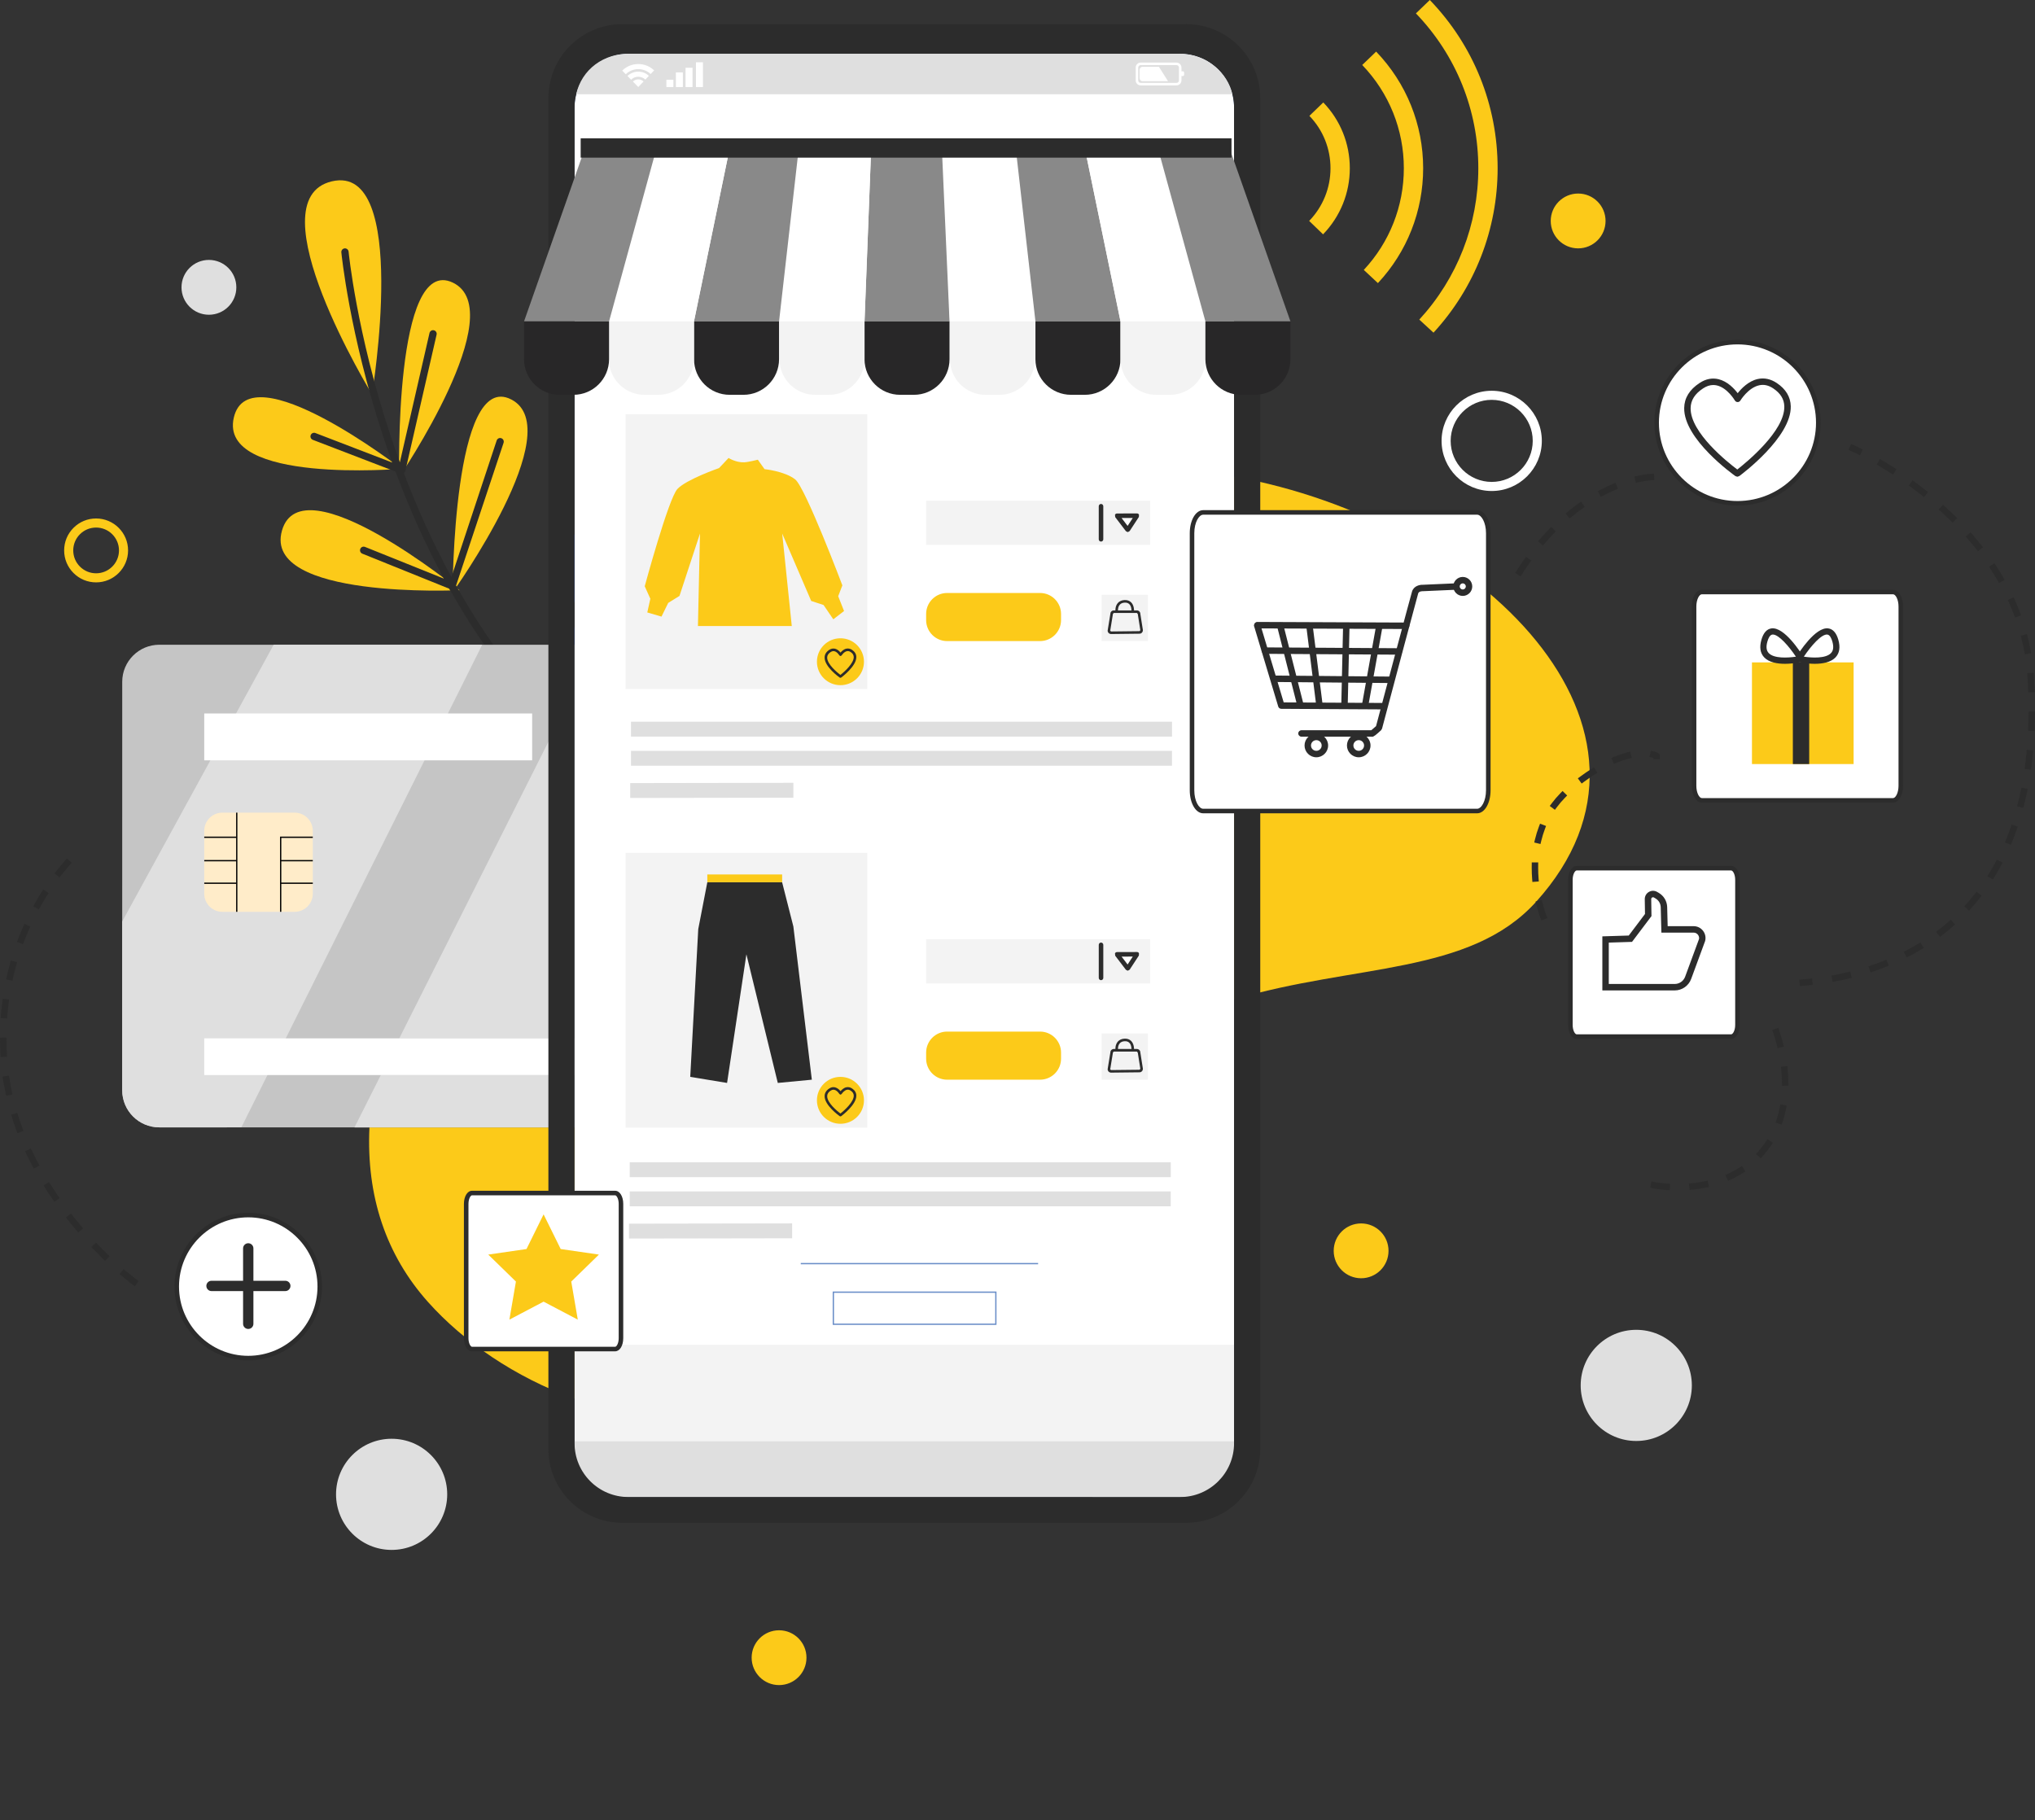 <svg width="341" height="305" viewBox="0 0 341 305" fill="none" xmlns="http://www.w3.org/2000/svg">
<rect x="0" y="0" width="341" height="305" fill="#333333" stroke="none"/>
<path d="M96.275 234.389C86.313 230.796 77.69 224.864 71.73 218.196C64.696 210.325 61.365 200.459 61.907 188.928H96.275V234.389ZM206.789 167.495V79.87C248.149 87.289 283.615 122.14 257.378 151.143C246.267 163.427 226.831 161.498 206.789 167.495Z" fill="#FCCA19"/>
<path d="M62.338 66.086C62.338 66.086 68.725 27.278 55.592 30.393C42.459 33.509 62.338 66.086 62.338 66.086Z" fill="#FCCA19"/>
<path d="M75.84 99.274C75.84 99.274 95.442 71.957 85.664 66.937C75.887 61.917 75.84 99.274 75.84 99.274Z" fill="#FCCA19"/>
<path d="M91.406 120.158C91.406 120.158 111.008 92.84 101.231 87.82C91.454 82.801 91.406 120.158 91.406 120.158Z" fill="#2356F1"/>
<path d="M76.997 98.905C76.997 98.905 50.552 77.346 47.251 88.91C43.951 100.477 76.997 98.905 76.997 98.905Z" fill="#FCCA19"/>
<path d="M91.726 119.086C91.726 119.086 60.147 106.168 60.358 118.194C60.572 130.22 91.726 119.086 91.726 119.086Z" fill="#2356F1"/>
<path d="M67.257 78.555C67.257 78.555 41.735 58.821 39.177 69.991C36.619 81.16 67.257 78.555 67.257 78.555Z" fill="#FCCA19"/>
<path d="M66.893 79.944C66.893 79.944 85.793 52.133 75.89 47.366C65.988 42.598 66.893 79.944 66.893 79.944Z" fill="#FCCA19"/>
<path d="M52.064 72.917C52.184 72.603 52.537 72.445 52.851 72.565L65.721 77.51C65.185 76.029 64.665 74.531 64.165 73.014C58.551 55.963 57.211 42.42 57.199 42.288C57.167 41.952 57.412 41.655 57.749 41.623C58.084 41.591 58.381 41.836 58.414 42.171C58.426 42.305 59.755 55.734 65.332 72.661C65.841 74.207 66.398 75.816 67.004 77.471L71.972 55.804C72.048 55.476 72.375 55.27 72.703 55.346C73.031 55.421 73.235 55.747 73.159 56.075L67.924 78.917C67.89 79.066 67.8 79.193 67.677 79.278C69.76 84.756 72.378 90.701 75.645 96.701L83.226 73.817C83.332 73.499 83.678 73.324 83.998 73.432C84.317 73.537 84.49 73.882 84.385 74.201L76.424 98.122L76.815 98.801C80.635 105.509 85.278 112.221 90.898 118.355L91.082 118.351L97.338 97.132C97.432 96.808 97.772 96.624 98.094 96.718C98.417 96.814 98.601 97.153 98.505 97.476L92.237 118.742L92.277 118.937C92.281 119.176 92.147 119.383 91.951 119.488C93.958 121.606 96.086 123.65 98.34 125.593C98.595 125.814 98.624 126.199 98.405 126.455L98.088 126.648C97.904 126.694 97.7 126.653 97.545 126.517C95.061 124.377 92.668 122.064 90.366 119.585L74.983 119.901C74.647 119.908 74.368 119.64 74.362 119.304C74.354 118.967 74.622 118.689 74.959 118.681L89.275 118.389C84.55 113.127 80.231 107.153 76.372 100.53C76.111 100.086 75.854 99.635 75.6 99.181C75.557 99.177 75.379 98.889 75.256 98.645L60.71 92.781C60.398 92.656 60.247 92.3 60.372 91.988C60.498 91.675 60.852 91.523 61.165 91.65L74.37 96.957C71.358 91.379 68.651 85.379 66.279 79.031L52.414 73.704C52.1 73.584 51.944 73.231 52.064 72.917Z" fill="#2C2C2C"/>
<path d="M141.994 188.921L26.699 188.92C23.264 188.92 20.477 186.14 20.477 182.705L20.48 114.261C20.48 110.827 23.264 108.043 26.697 108.043H141.994C145.427 108.043 148.21 110.827 148.21 114.261V182.705C148.21 186.139 145.427 188.921 141.994 188.921Z" fill="#C5C5C5"/>
<path d="M96.277 188.928H59.402L59.405 188.92L63.813 180.153H96.277V188.928ZM96.277 174.003H66.905L96.277 115.581V174.003Z" fill="#DFDFDF"/>
<path d="M80.803 108.045L40.442 188.918L26.702 188.92C23.261 188.92 20.481 186.131 20.481 182.705L20.477 154.419L45.856 108.045H80.803Z" fill="#DFDFDF"/>
<path d="M49.37 152.801H37.268C35.587 152.801 34.223 151.438 34.223 149.756V139.225C34.223 137.544 35.587 136.18 37.268 136.18H49.37C51.052 136.18 52.415 137.544 52.415 139.225V149.756C52.415 151.438 51.052 152.801 49.37 152.801Z" fill="#FFECC9"/>
<path d="M39.779 152.801H39.565V136.18H39.779V152.801Z" fill="#010101"/>
<path d="M47.139 152.801H46.924V140.195H52.414V140.413H47.139V152.801Z" fill="#010101"/>
<path d="M39.67 140.413H34.223V140.195H39.67V140.413Z" fill="#010101"/>
<path d="M39.672 144.338H34.225V144.12H39.672V144.338Z" fill="#010101"/>
<path d="M39.672 148.116H34.225V147.9H39.672V148.116Z" fill="#010101"/>
<path d="M52.415 144.338H47.031V144.121H52.415V144.338Z" fill="#010101"/>
<path d="M52.417 148.117H47.033V147.901H52.417V148.117Z" fill="#010101"/>
<path d="M137.203 138.539L136.847 138.409C136.611 138.213 136.579 137.864 136.775 137.627C136.784 137.614 137.125 137.173 137.125 136.389C137.125 135.658 136.78 135.194 136.78 135.194C136.591 134.952 136.635 134.601 136.876 134.413C137.118 134.222 137.471 134.267 137.657 134.51C137.716 134.586 138.238 135.288 138.238 136.389C138.238 137.573 137.693 138.263 137.631 138.336C137.521 138.469 137.363 138.539 137.203 138.539Z" fill="white"/>
<path d="M139.08 139.274L138.787 139.189C138.525 139.027 138.446 138.685 138.608 138.423C138.608 138.423 139.176 137.488 139.18 136.415C139.183 135.644 138.749 134.609 138.583 134.274C138.445 134 138.554 133.665 138.83 133.528C139.101 133.391 139.439 133.501 139.576 133.775C139.608 133.834 140.299 135.229 140.295 136.421C140.286 137.818 139.581 138.963 139.552 139.011C139.447 139.18 139.264 139.274 139.08 139.274Z" fill="white"/>
<path d="M140.92 140.216L140.645 140.143C140.378 139.989 140.285 139.651 140.438 139.385C140.444 139.37 141.279 137.879 141.279 136.418C141.279 135.107 140.425 133.303 140.418 133.285C140.285 133.007 140.403 132.676 140.681 132.543C140.954 132.408 141.29 132.526 141.421 132.806C141.461 132.887 142.394 134.859 142.394 136.418C142.394 138.179 141.444 139.865 141.403 139.935C141.299 140.114 141.113 140.216 140.92 140.216Z" fill="white"/>
<path d="M142.802 141.139L142.52 141.063C142.255 140.909 142.167 140.568 142.319 140.303C142.333 140.283 143.415 138.395 143.338 136.438C143.266 134.583 142.193 132.188 142.182 132.165C142.056 131.885 142.181 131.555 142.461 131.427C142.735 131.301 143.07 131.424 143.196 131.707C143.245 131.812 144.37 134.326 144.452 136.396C144.539 138.685 143.333 140.777 143.281 140.863C143.179 141.04 142.994 141.139 142.802 141.139Z" fill="white"/>
<path d="M125.113 176.227C125.113 171.402 129.024 167.491 133.849 167.491C138.674 167.491 142.585 171.402 142.585 176.227C142.585 181.052 138.674 184.962 133.849 184.962C129.024 184.962 125.113 181.052 125.113 176.227Z" fill="#FFE6B4"/>
<path d="M112.996 176.227C112.996 171.402 116.906 167.491 121.73 167.491C126.555 167.491 130.466 171.402 130.466 176.227C130.466 181.052 126.555 184.962 121.73 184.962C116.906 184.962 112.996 181.052 112.996 176.227Z" fill="#FF3700"/>
<path d="M89.171 127.414H34.225V119.559H89.171V127.414Z" fill="white"/>
<path d="M34.225 180.153H101.361V174.003H34.225V180.153Z" fill="white"/>
<path d="M96.275 32.514V18.033C96.275 13.049 100.316 9.008 105.301 9.008L197.765 9.005C202.748 9.005 206.79 13.049 206.79 18.033V24.778C195.318 19.585 184.254 16.144 174.124 14.456C169.152 13.627 164.073 13.226 158.939 13.226C137.518 13.226 115.207 20.236 96.275 32.514ZM206.79 27.377C194.249 21.349 182.3 17.508 171.731 15.748C170.175 15.489 168.608 15.272 167.046 15.095C169.342 15.296 171.621 15.582 173.874 15.958C184.073 17.657 195.224 21.15 206.79 26.442V27.377Z" fill="#689BF9"/>
<path d="M105.301 250.868C100.318 250.868 96.277 246.821 96.277 241.838V234.388C102.571 236.658 109.401 237.994 116.433 237.995C129.387 237.995 143.025 233.464 155.284 221.879C178.987 199.48 180.825 179.887 192.453 173.437C197.197 170.804 202.011 168.924 206.792 167.494V241.838C206.792 246.821 202.75 250.865 197.767 250.865L105.301 250.868ZM100.067 108.043H98.875C103.112 100.055 106.601 90.576 101.233 87.82C100.618 87.504 100.041 87.356 99.5 87.356C98.24 87.356 97.176 88.16 96.277 89.516V34.324C115.13 21.87 137.471 14.746 158.913 14.746C161.642 14.746 164.358 14.86 167.048 15.095C168.61 15.271 170.177 15.489 171.733 15.748C182.301 17.508 194.251 21.349 206.792 27.377V79.87C201.596 78.938 196.308 78.44 191.037 78.44C185.744 78.44 180.475 78.943 175.33 80.015C153.379 84.588 132.739 95.964 116.164 108.039H100.068L100.067 108.043Z" fill="#6097F8"/>
<path d="M96.277 34.324V32.514C115.209 20.236 137.52 13.226 158.941 13.226C164.074 13.226 169.153 13.627 174.126 14.456C184.256 16.144 195.32 19.585 206.792 24.778V26.442C195.226 21.15 184.075 17.657 173.876 15.958C171.623 15.582 169.344 15.296 167.048 15.095C164.358 14.861 161.642 14.746 158.913 14.746C137.471 14.746 115.13 21.87 96.277 34.324Z" fill="#5993F5"/>
<path d="M116.429 237.996C109.397 237.994 102.567 236.659 96.273 234.389V188.928H99.836L99.839 188.922H141.995C145.428 188.922 148.211 186.139 148.211 182.706V114.262C148.211 110.827 145.428 108.044 141.995 108.044H140.5L140.501 108.039H116.16C132.735 95.965 153.375 84.589 175.326 80.015C180.471 78.943 185.74 78.441 191.034 78.441C196.304 78.441 201.592 78.939 206.788 79.871V167.495C202.008 168.924 197.193 170.804 192.449 173.437C180.821 179.887 178.983 199.48 155.28 221.879C143.021 233.465 129.383 237.996 116.429 237.996Z" fill="url(#paint0_linear_6646_3917)"/>
<path d="M98.873 108.043H96.275V105.052L98.507 97.476C98.603 97.153 98.419 96.814 98.096 96.718C98.038 96.701 97.981 96.693 97.923 96.693C97.659 96.693 97.417 96.865 97.34 97.132L96.275 100.74V89.516C97.174 88.16 98.238 87.356 99.498 87.356C100.039 87.356 100.616 87.504 101.231 87.82C106.599 90.576 103.11 100.055 98.873 108.043Z" fill="#175CF4"/>
<path d="M96.277 105.052V100.74L97.341 97.132C97.419 96.865 97.661 96.693 97.925 96.693C97.983 96.693 98.04 96.701 98.098 96.718C98.421 96.814 98.605 97.153 98.509 97.476L96.277 105.052Z" fill="#3171E4"/>
<path d="M141.997 188.921H99.841L140.502 108.043H141.997C145.43 108.043 148.213 110.827 148.213 114.261V182.705C148.213 186.139 145.43 188.921 141.997 188.921ZM127.791 182.52C129.362 184.033 131.496 184.962 133.85 184.962C138.675 184.962 142.586 181.052 142.586 176.227C142.586 171.402 138.675 167.491 133.85 167.491C131.496 167.491 129.362 168.422 127.791 169.935C126.221 168.422 124.085 167.491 121.731 167.491C116.906 167.491 112.997 171.402 112.997 176.227C112.997 181.052 116.906 184.962 121.731 184.962C124.085 184.962 126.221 184.033 127.791 182.52ZM142.689 131.378C142.613 131.378 142.536 131.394 142.463 131.427C142.182 131.555 142.058 131.885 142.184 132.165C142.195 132.188 143.268 134.583 143.34 136.438C143.417 138.395 142.335 140.283 142.321 140.303C142.169 140.568 142.257 140.909 142.522 141.063L142.804 141.139C142.995 141.139 143.181 141.04 143.283 140.863C143.335 140.777 144.541 138.685 144.454 136.396C144.372 134.326 143.247 131.812 143.198 131.707C143.105 131.5 142.9 131.378 142.689 131.378ZM140.919 132.487C140.838 132.487 140.756 132.505 140.68 132.543C140.401 132.676 140.284 133.007 140.416 133.285C140.424 133.303 141.278 135.107 141.278 136.418C141.278 137.879 140.442 139.37 140.436 139.385C140.284 139.651 140.377 139.989 140.643 140.143L140.919 140.216C141.112 140.216 141.298 140.114 141.401 139.935C141.443 139.865 142.393 138.179 142.393 136.418C142.393 134.859 141.459 132.887 141.42 132.806C141.325 132.605 141.124 132.487 140.919 132.487ZM139.077 133.469C138.993 133.469 138.908 133.489 138.828 133.528C138.553 133.665 138.443 134 138.582 134.274C138.748 134.609 139.182 135.644 139.179 136.415C139.174 137.488 138.606 138.423 138.606 138.423C138.445 138.685 138.524 139.027 138.786 139.189L139.078 139.274C139.262 139.274 139.445 139.18 139.55 139.011C139.579 138.963 140.284 137.818 140.293 136.421C140.298 135.229 139.606 133.834 139.574 133.775C139.477 133.58 139.279 133.469 139.077 133.469ZM137.219 134.295C137.099 134.295 136.979 134.333 136.877 134.413C136.636 134.601 136.592 134.952 136.781 135.194C136.781 135.194 137.126 135.658 137.126 136.389C137.126 137.173 136.785 137.614 136.776 137.627C136.58 137.864 136.612 138.213 136.848 138.409L137.204 138.539C137.364 138.539 137.522 138.469 137.632 138.336C137.694 138.263 138.239 137.573 138.239 136.389C138.239 135.288 137.717 134.586 137.658 134.51C137.55 134.369 137.385 134.295 137.219 134.295ZM96.275 115.581V108.043H98.873H100.065L96.275 115.581Z" fill="#3078F0"/>
<path d="M99.836 188.928H96.273V180.154H101.358V174.003H96.273V115.581L100.063 108.044L100.064 108.039H116.16H140.501L140.5 108.044L99.839 188.921L99.836 188.928Z" fill="url(#paint1_linear_6646_3917)"/>
<path d="M137.203 138.539L136.847 138.409C136.611 138.213 136.579 137.864 136.775 137.627C136.784 137.614 137.125 137.173 137.125 136.389C137.125 135.658 136.78 135.194 136.78 135.194C136.591 134.952 136.635 134.601 136.876 134.413C136.978 134.333 137.098 134.295 137.218 134.295C137.384 134.295 137.549 134.369 137.657 134.51C137.716 134.586 138.238 135.288 138.238 136.389C138.238 137.573 137.693 138.263 137.631 138.336C137.521 138.469 137.363 138.539 137.203 138.539Z" fill="#689BF9"/>
<path d="M139.08 139.274L138.787 139.189C138.525 139.027 138.446 138.685 138.608 138.423C138.608 138.423 139.176 137.488 139.18 136.415C139.183 135.644 138.749 134.609 138.583 134.274C138.445 134 138.554 133.665 138.83 133.528C138.909 133.489 138.994 133.469 139.078 133.469C139.281 133.469 139.479 133.58 139.576 133.775C139.608 133.834 140.299 135.229 140.295 136.421C140.286 137.818 139.581 138.963 139.552 139.011C139.447 139.18 139.264 139.274 139.08 139.274Z" fill="#689BF9"/>
<path d="M140.92 140.216L140.645 140.143C140.378 139.989 140.285 139.651 140.438 139.385C140.444 139.37 141.279 137.879 141.279 136.418C141.279 135.107 140.425 133.303 140.418 133.285C140.285 133.007 140.403 132.676 140.681 132.543C140.757 132.505 140.839 132.487 140.92 132.487C141.126 132.487 141.327 132.605 141.421 132.806C141.461 132.887 142.394 134.859 142.394 136.418C142.394 138.179 141.444 139.865 141.403 139.935C141.299 140.114 141.113 140.216 140.92 140.216Z" fill="#689BF9"/>
<path d="M142.802 141.139L142.52 141.063C142.255 140.909 142.167 140.568 142.319 140.303C142.333 140.283 143.415 138.395 143.338 136.438C143.266 134.583 142.193 132.188 142.182 132.165C142.056 131.885 142.181 131.555 142.461 131.427C142.534 131.394 142.611 131.378 142.688 131.378C142.898 131.378 143.103 131.5 143.196 131.707C143.245 131.812 144.37 134.326 144.452 136.396C144.539 138.685 143.333 140.777 143.281 140.863C143.179 141.04 142.994 141.139 142.802 141.139Z" fill="#689BF9"/>
<path d="M133.85 184.962C131.497 184.962 129.362 184.033 127.791 182.52C129.441 180.932 130.468 178.7 130.468 176.227C130.468 173.756 129.441 171.523 127.791 169.935C129.362 168.422 131.497 167.491 133.85 167.491C138.675 167.491 142.586 171.402 142.586 176.227C142.586 181.052 138.675 184.962 133.85 184.962Z" fill="#6891DD"/>
<path d="M121.73 184.962C116.906 184.962 112.996 181.052 112.996 176.227C112.996 171.402 116.906 167.491 121.73 167.491C124.084 167.491 126.22 168.422 127.79 169.935C129.44 171.523 130.466 173.756 130.466 176.227C130.466 178.7 129.44 180.932 127.79 182.52C126.22 184.033 124.084 184.962 121.73 184.962Z" fill="#68519B"/>
<path d="M96.275 180.153H101.361V174.003H96.275V180.153Z" fill="#689BF9"/>
<path d="M197.767 250.866L105.301 250.868C100.318 250.868 96.277 246.821 96.277 241.838V18.033C96.277 13.049 100.318 9.008 105.303 9.008L197.767 9.005C202.75 9.005 206.792 13.049 206.792 18.033V241.838C206.792 246.821 202.75 250.866 197.767 250.866Z" fill="white"/>
<path d="M197.764 250.866L105.299 250.868C100.316 250.868 96.275 246.821 96.275 241.838L96.273 225.364H206.788L206.79 241.838C206.79 246.821 202.747 250.866 197.764 250.866Z" fill="#F3F3F3"/>
<path d="M199.205 250.866H104.088C99.772 250.866 96.273 247.368 96.273 243.052V241.54H206.788V243.283C206.788 247.47 203.391 250.866 199.205 250.866Z" fill="#DFDFDF"/>
<path d="M206.79 241.838C206.79 246.832 202.744 250.872 197.75 250.872L105.299 250.868C100.306 250.868 96.276 246.832 96.276 241.838V18.033C96.276 13.04 100.307 9.008 105.301 9.008L197.75 9.013C202.744 9.013 206.79 13.04 206.79 18.033V241.838ZM208.697 9.013C206.443 5.998 202.835 4.049 198.785 4.049H104.27C100.221 4.049 96.627 5.998 94.359 9.013C92.806 11.083 91.893 13.656 91.893 16.442V242.803C91.893 249.639 97.434 255.181 104.27 255.181H198.785C205.621 255.181 211.178 249.639 211.178 242.803V16.442C211.178 13.656 210.265 11.083 208.697 9.013Z" fill="#2C2C2C"/>
<path d="M159.111 53.857H144.865L145.981 24.798H157.823L159.111 53.857Z" fill="#898989"/>
<path d="M153.144 66.162H150.832C147.537 66.162 144.865 63.49 144.865 60.195V53.857H159.111V60.195C159.111 63.49 156.441 66.162 153.144 66.162Z" fill="#282728"/>
<path d="M144.868 53.857H130.621L134.025 24.798H145.984L144.868 53.857Z" fill="white"/>
<path d="M138.9 66.162H136.587C133.291 66.162 130.619 63.49 130.619 60.196V53.858H144.866V60.196C144.866 63.49 142.195 66.162 138.9 66.162Z" fill="#F3F3F3"/>
<path d="M130.546 53.857H116.299L122.279 24.798H133.853L130.546 53.857Z" fill="#898989"/>
<path d="M124.578 66.162H122.265C118.969 66.162 116.297 63.49 116.297 60.196V53.858H130.544V60.196C130.544 63.49 127.872 66.162 124.578 66.162Z" fill="#282728"/>
<path d="M116.277 53.857H102.031L110.029 24.798H122.277L116.277 53.857Z" fill="white"/>
<path d="M110.31 66.162H107.998C104.703 66.162 102.031 63.49 102.031 60.195V53.857H116.277V60.195C116.277 63.49 113.607 66.162 110.31 66.162Z" fill="#F3F3F3"/>
<path d="M102.058 53.857H87.811L98.029 24.798H110.026L102.058 53.857Z" fill="#898989"/>
<path d="M96.091 66.162H93.779C90.483 66.162 87.811 63.49 87.811 60.195V53.857H102.058V60.195C102.058 63.49 99.386 66.162 96.091 66.162Z" fill="#282728"/>
<path d="M159.183 53.857H173.429L170.026 24.798H158.068L159.183 53.857Z" fill="white"/>
<path d="M165.146 66.162H167.46C170.755 66.162 173.425 63.49 173.425 60.195V53.857H159.18V60.195C159.18 63.49 161.852 66.162 165.146 66.162Z" fill="#F3F3F3"/>
<path d="M173.506 53.857H187.753L181.773 24.798H170.199L173.506 53.857Z" fill="#898989"/>
<path d="M179.47 66.162H181.785C185.079 66.162 187.751 63.49 187.751 60.195V53.857H173.504V60.195C173.504 63.49 176.176 66.162 179.47 66.162Z" fill="#282728"/>
<path d="M187.77 53.857H202.017L194.02 24.798H181.771L187.77 53.857Z" fill="white"/>
<path d="M193.736 66.162H196.05C199.345 66.162 202.017 63.49 202.017 60.195V53.857H187.77V60.195C187.77 63.49 190.442 66.162 193.736 66.162Z" fill="#F3F3F3"/>
<path d="M201.988 53.857H216.235L206.017 24.798H194.02L201.988 53.857Z" fill="#898989"/>
<path d="M207.953 66.162H210.267C213.562 66.162 216.234 63.49 216.234 60.195V53.857H201.986V60.195C201.986 63.49 204.658 66.162 207.953 66.162Z" fill="#282728"/>
<path d="M192.72 91.309H155.189V83.9H192.72V91.309Z" fill="#F3F3F3"/>
<path d="M192.346 107.431H184.594V99.679H192.346V107.431Z" fill="#F3F3F3"/>
<path d="M192.72 164.808H155.189V157.401H192.72V164.808Z" fill="#F3F3F3"/>
<path d="M139.749 221.805H166.763V216.648H139.749V221.805ZM166.979 222.021H139.533V216.429H166.979V222.021Z" fill="#6A8EC8"/>
<path d="M192.346 180.932H184.594V173.179H192.346V180.932Z" fill="#F3F3F3"/>
<path d="M173.955 211.861H134.182V211.645H173.955V211.861Z" fill="#6A8EC8"/>
<path d="M105.523 199.657H196.177V202.15H105.523V199.657Z" fill="#DFDFDF"/>
<path d="M105.732 120.942H196.39V123.436H105.732V120.942Z" fill="#DFDFDF"/>
<path d="M105.734 125.827H196.388V128.32H105.734V125.827Z" fill="#DFDFDF"/>
<path d="M105.605 131.228L132.943 131.182V133.677L105.605 133.721V131.228Z" fill="#DFDFDF"/>
<path d="M105.523 194.771H196.18V197.265H105.523V194.771Z" fill="#DFDFDF"/>
<path d="M105.398 205.057L132.737 205.013V207.507L105.398 207.551V205.057Z" fill="#DFDFDF"/>
<path d="M184.496 90.756C184.286 90.756 184.115 90.584 184.115 90.375V84.834C184.115 84.623 184.286 84.453 184.496 84.453C184.706 84.453 184.876 84.623 184.876 84.834V90.375C184.876 90.584 184.706 90.756 184.496 90.756Z" fill="#2C2C2C"/>
<path d="M187.18 86.429L190.525 86.418L188.975 88.789L187.18 86.429Z" fill="white"/>
<path d="M187.942 86.807L188.949 88.13L189.817 86.801L187.942 86.807ZM188.978 89.17L188.669 89.02L186.874 86.659L186.834 86.26C186.898 86.131 187.03 86.049 187.175 86.049L190.521 86.038C190.662 86.038 190.789 86.114 190.856 86.237L190.84 86.627L189.29 88.998L188.978 89.17Z" fill="#2C2C2C"/>
<path d="M186.909 102.431C186.904 102.398 186.831 101.609 187.303 101.06C187.57 100.751 187.947 100.582 188.425 100.556C188.884 100.537 189.258 100.658 189.537 100.933C190.056 101.446 190.03 102.287 190.029 102.322L189.598 102.305C189.598 102.305 189.616 101.615 189.232 101.238C189.042 101.052 188.788 100.97 188.45 100.987C188.09 101.006 187.816 101.125 187.632 101.341C187.277 101.752 187.337 102.387 187.337 102.387L186.909 102.431Z" fill="#2C2C2C"/>
<path d="M186.641 102.718L186.496 102.863L186.033 105.707L186.181 105.818L190.937 105.764L191.085 105.62L190.654 102.896L190.505 102.718H186.641ZM186.184 106.249C185.863 106.249 185.605 105.99 185.605 105.672L186.067 102.828C186.064 102.546 186.323 102.287 186.641 102.287H190.505C190.823 102.287 191.082 102.546 191.082 102.863L191.513 105.586C191.516 105.936 191.257 106.195 190.94 106.195L186.184 106.249Z" fill="#2C2C2C"/>
<path d="M104.82 69.429H145.324V115.457H104.82V69.429Z" fill="#F3F3F3"/>
<path d="M120.489 78.44L122.086 76.746C122.086 76.746 123.312 77.531 124.702 77.472C125.423 77.441 126.988 77.036 126.988 77.036L128.11 78.618C128.11 78.618 131.528 78.964 133.252 80.343C134.974 81.719 141.152 98.094 141.152 98.094L140.453 99.913L141.434 102.392L139.636 103.782L138.002 101.385L135.931 100.705L131.072 89.411L132.676 104.907H116.951L117.295 89.411L113.859 99.863L111.972 101.032L110.844 103.328L108.464 102.631L108.978 100.335L108.035 98.246C108.035 98.246 112.016 83.556 113.507 81.948C114.999 80.343 120.489 78.44 120.489 78.44Z" fill="#FCCA19"/>
<path d="M136.891 110.89C136.891 108.719 138.655 106.961 140.832 106.961C143.008 106.961 144.772 108.719 144.772 110.89C144.772 113.061 143.008 114.82 140.832 114.82C138.655 114.82 136.891 113.061 136.891 110.89Z" fill="#FCCA19"/>
<path d="M139.654 109.111C139.501 109.111 139.348 109.162 139.19 109.266C138.805 109.519 138.614 109.817 138.607 110.179C138.589 111.324 140.336 112.728 140.825 113.1C141.559 112.53 143.083 111.128 143.06 110.097C143.051 109.764 142.882 109.491 142.542 109.266C142.328 109.121 142.119 109.077 141.903 109.123C141.396 109.235 141.026 109.838 141.026 109.838L140.84 109.942L140.655 109.834C140.655 109.834 140.311 109.246 139.82 109.13L139.654 109.111ZM140.827 113.585L140.703 113.546C140.598 113.471 138.15 111.725 138.176 110.172C138.185 109.663 138.445 109.237 138.952 108.905C139.268 108.697 139.595 108.634 139.922 108.71C140.339 108.811 140.659 109.126 140.845 109.356C141.04 109.123 141.375 108.8 141.807 108.703C142.139 108.628 142.468 108.698 142.783 108.905C143.241 109.213 143.48 109.608 143.491 110.088C143.527 111.63 141.06 113.466 140.954 113.543L140.827 113.585Z" fill="#2C2C2C"/>
<path d="M277.602 70.838C277.602 63.377 283.666 57.33 291.144 57.33C298.624 57.33 304.686 63.377 304.686 70.838C304.686 78.294 298.624 84.342 291.144 84.342C283.666 84.342 277.602 78.294 277.602 70.838Z" fill="white"/>
<path d="M291.144 57.711C283.886 57.711 277.982 63.599 277.982 70.837C277.982 78.072 283.886 83.961 291.144 83.961C298.401 83.961 304.305 78.072 304.305 70.837C304.305 63.599 298.401 57.711 291.144 57.711ZM291.144 84.722C283.467 84.722 277.221 78.494 277.221 70.837C277.221 63.179 283.467 56.949 291.144 56.949C298.822 56.949 305.067 63.179 305.067 70.837C305.067 78.494 298.822 84.722 291.144 84.722Z" fill="#2C2C2C"/>
<path d="M287.091 64.519C286.523 64.519 285.961 64.706 285.384 65.084C283.998 65.993 283.315 67.073 283.294 68.387C283.223 72.519 289.603 77.545 291.114 78.678C292.628 77.499 299.092 72.224 298.993 68.104C298.966 66.888 298.355 65.898 297.13 65.082C296.343 64.557 295.569 64.388 294.774 64.567C292.935 64.981 291.647 67.095 291.634 67.116C291.536 67.279 291.356 67.379 291.168 67.378C290.976 67.376 290.799 67.273 290.705 67.107C290.691 67.087 289.476 65.012 287.71 64.593C287.502 64.545 287.295 64.519 287.091 64.519ZM291.12 79.891L290.81 79.791C290.455 79.541 282.124 73.597 282.216 68.369C282.243 66.694 283.109 65.286 284.792 64.182C285.824 63.502 286.891 63.287 287.964 63.544C289.467 63.904 290.592 65.115 291.18 65.891C291.796 65.105 292.979 63.866 294.537 63.515C295.621 63.276 296.696 63.496 297.728 64.184C299.247 65.196 300.036 66.507 300.073 68.08C300.194 73.279 291.798 79.523 291.44 79.784L291.12 79.891Z" fill="#2C2C2C"/>
<path d="M174.275 107.431H158.709C156.767 107.431 155.189 105.854 155.189 103.91V102.89C155.189 100.945 156.767 99.37 158.709 99.37H174.275C176.219 99.37 177.797 100.945 177.797 102.89V103.91C177.797 105.854 176.219 107.431 174.275 107.431Z" fill="#FCCA19"/>
<path d="M184.498 164.255C184.288 164.255 184.117 164.084 184.117 163.874V158.334C184.117 158.125 184.288 157.953 184.498 157.953C184.708 157.953 184.878 158.125 184.878 158.334V163.874C184.878 164.084 184.708 164.255 184.498 164.255Z" fill="#2C2C2C"/>
<path d="M187.18 159.928L190.525 159.917L188.975 162.289L187.18 159.928Z" fill="white"/>
<path d="M187.942 160.306L188.949 161.629L189.817 160.299L187.942 160.306ZM188.978 162.67L188.669 162.519L186.874 160.158L186.834 159.76C186.898 159.631 187.03 159.547 187.175 159.547L190.521 159.537C190.662 159.537 190.789 159.613 190.856 159.736L190.84 160.126L189.29 162.498L188.978 162.67Z" fill="#2C2C2C"/>
<path d="M186.909 175.932C186.904 175.897 186.831 175.11 187.303 174.558C187.57 174.25 187.947 174.081 188.425 174.055C188.885 174.032 189.258 174.158 189.537 174.432C190.056 174.946 190.03 175.786 190.029 175.822L189.598 175.806C189.598 175.806 189.616 175.116 189.232 174.738C189.042 174.553 188.788 174.472 188.45 174.487C188.09 174.506 187.816 174.624 187.632 174.84C187.277 175.253 187.337 175.888 187.337 175.888L186.909 175.932Z" fill="#2C2C2C"/>
<path d="M186.641 176.217L186.496 176.361L186.033 179.205L186.181 179.316L190.937 179.265L191.085 179.12L190.654 176.395L190.505 176.217H186.641ZM186.184 179.749C185.863 179.749 185.605 179.49 185.605 179.172L186.067 176.328C186.064 176.045 186.323 175.786 186.641 175.786H190.505C190.823 175.786 191.082 176.045 191.082 176.361L191.513 179.085C191.516 179.438 191.257 179.696 190.94 179.696L186.184 179.749Z" fill="#2C2C2C"/>
<path d="M104.82 142.93H145.324V188.956H104.82V142.93Z" fill="#F3F3F3"/>
<path d="M136.891 184.389C136.891 182.22 138.655 180.46 140.832 180.46C143.008 180.46 144.772 182.22 144.772 184.389C144.772 186.56 143.008 188.32 140.832 188.32C138.655 188.32 136.891 186.56 136.891 184.389Z" fill="#FCCA19"/>
<path d="M139.656 182.611C139.503 182.611 139.349 182.663 139.192 182.765C138.807 183.018 138.616 183.316 138.609 183.68C138.591 184.824 140.338 186.227 140.827 186.6C141.561 186.03 143.085 184.628 143.062 183.596C143.053 183.263 142.884 182.991 142.544 182.765C142.331 182.62 142.121 182.579 141.905 182.623C141.48 182.719 141.129 183.173 141.028 183.339L140.841 183.442L140.657 183.334C140.657 183.334 140.311 182.747 139.822 182.631L139.656 182.611ZM140.829 187.084L140.705 187.046C140.6 186.971 138.152 185.223 138.178 183.672C138.187 183.164 138.447 182.738 138.954 182.406C139.27 182.198 139.594 182.127 139.924 182.212C140.341 182.311 140.661 182.626 140.847 182.858C141.042 182.623 141.377 182.299 141.809 182.203C142.141 182.13 142.47 182.195 142.785 182.406C143.243 182.711 143.482 183.109 143.493 183.587C143.529 185.131 141.061 186.965 140.956 187.043L140.829 187.084Z" fill="#2C2C2C"/>
<path d="M174.275 180.932H158.709C156.767 180.932 155.189 179.356 155.189 177.41V176.39C155.189 174.446 156.767 172.869 158.709 172.869H174.275C176.219 172.869 177.797 174.446 177.797 176.39V177.41C177.797 179.356 176.219 180.932 174.275 180.932Z" fill="#FCCA19"/>
<path d="M118.523 147.849H131.059L132.942 155.255L136.037 180.932L130.333 181.475L125.073 159.917L121.834 181.475L115.662 180.46L117.005 155.694L118.523 147.849Z" fill="#2C2C2C"/>
<path d="M131.062 147.849H118.526L118.52 146.542H131.062V147.849Z" fill="#FCCA19"/>
<path d="M201.621 85.872H247.524C248.554 85.872 249.393 87.432 249.393 89.357V132.426C249.393 134.349 248.554 135.911 247.524 135.911H201.621C200.587 135.911 199.75 134.349 199.75 132.426V89.357C199.75 87.432 200.587 85.872 201.621 85.872Z" fill="white"/>
<path d="M201.617 86.252C200.912 86.252 200.126 87.526 200.126 89.356V132.426C200.126 134.254 200.912 135.53 201.617 135.53H247.519C248.223 135.53 249.008 134.254 249.008 132.426V89.356C249.008 87.526 248.223 86.252 247.519 86.252H201.617ZM247.519 136.291H201.617C200.353 136.291 199.365 134.592 199.365 132.426V89.356C199.365 87.189 200.353 85.491 201.617 85.491H247.519C248.782 85.491 249.77 87.189 249.77 89.356V132.426C249.77 134.592 248.782 136.291 247.519 136.291Z" fill="#2C2C2C"/>
<path d="M285.179 99.205H317.208C317.929 99.205 318.512 100.295 318.512 101.638V131.69C318.512 133.033 317.929 134.123 317.208 134.123H285.179C284.458 134.123 283.873 133.033 283.873 131.69V101.638C283.873 100.295 284.458 99.205 285.179 99.205Z" fill="white"/>
<path d="M285.179 99.586C284.742 99.586 284.253 100.463 284.253 101.638V131.69C284.253 132.866 284.742 133.743 285.179 133.743H317.207C317.644 133.743 318.131 132.866 318.131 131.69V101.638C318.131 100.463 317.644 99.586 317.207 99.586H285.179ZM317.207 134.504H285.179C284.234 134.504 283.492 133.268 283.492 131.69V101.638C283.492 100.061 284.234 98.825 285.179 98.825H317.207C318.153 98.825 318.893 100.061 318.893 101.638V131.69C318.893 133.268 318.153 134.504 317.207 134.504Z" fill="#2C2C2C"/>
<path d="M264.202 145.489H290.087C290.668 145.489 291.142 146.37 291.142 147.456V171.742C291.142 172.828 290.668 173.709 290.087 173.709H264.202C263.618 173.709 263.146 172.828 263.146 171.742V147.456C263.146 146.37 263.618 145.489 264.202 145.489Z" fill="white"/>
<path d="M264.201 145.869C263.926 145.869 263.527 146.487 263.527 147.456V171.742C263.527 172.711 263.926 173.329 264.201 173.329H290.086C290.362 173.329 290.761 172.711 290.761 171.742V147.456C290.761 146.487 290.362 145.869 290.086 145.869H264.201ZM290.086 174.09H264.201C263.382 174.09 262.766 173.081 262.766 171.742V147.456C262.766 146.117 263.382 145.108 264.201 145.108H290.086C290.905 145.108 291.522 146.117 291.522 147.456V171.742C291.522 173.081 290.905 174.09 290.086 174.09Z" fill="#2C2C2C"/>
<path d="M79.095 199.925H103.077C103.616 199.925 104.054 200.741 104.054 201.745V224.247C104.054 225.252 103.616 226.068 103.077 226.068H79.095C78.554 226.068 78.117 225.252 78.117 224.247V201.745C78.117 200.741 78.554 199.925 79.095 199.925Z" fill="white"/>
<path d="M79.096 200.306C78.859 200.306 78.499 200.879 78.499 201.745V224.248C78.499 225.114 78.859 225.688 79.096 225.688H103.078C103.316 225.688 103.675 225.114 103.675 224.248V201.745C103.675 200.879 103.316 200.306 103.078 200.306H79.096ZM103.078 226.449H79.096C78.321 226.449 77.738 225.503 77.738 224.248V201.745C77.738 200.491 78.321 199.544 79.096 199.544H103.078C103.853 199.544 104.436 200.491 104.436 201.745V224.248C104.436 225.503 103.853 226.449 103.078 226.449Z" fill="#2C2C2C"/>
<path d="M235.62 105.405L210.682 105.303C210.384 105.301 210.143 105.059 210.145 104.763C210.146 104.464 210.387 104.224 210.683 104.224L235.622 104.326C235.92 104.327 236.162 104.569 236.161 104.866C236.159 105.163 235.917 105.405 235.62 105.405Z" fill="#2C2C2C"/>
<path d="M229.901 123.469L229.781 123.449H218.085C217.787 123.449 217.545 123.207 217.545 122.911C217.545 122.612 217.787 122.37 218.085 122.37H229.775C229.883 122.289 230.113 122.101 230.582 121.679C231.144 119.564 236.376 99.879 236.615 99.114C236.909 98.176 237.922 97.969 238.439 97.995L243.966 97.75C244.264 97.675 244.515 97.968 244.528 98.265C244.54 98.562 244.31 98.814 244.013 98.826L238.438 99.072C238.381 99.069 237.762 99.059 237.645 99.436C237.453 100.051 233.595 114.537 231.584 122.11L231.424 122.37C230.621 123.102 230.216 123.469 229.901 123.469Z" fill="#2C2C2C"/>
<path d="M231.545 118.877L214.703 118.782C214.466 118.78 214.257 118.623 214.189 118.396L210.172 105.02C210.089 104.734 210.25 104.434 210.535 104.347C210.821 104.266 211.121 104.426 211.208 104.711L215.107 117.705L231.548 117.798C231.846 117.8 232.087 118.043 232.085 118.342C232.084 118.638 231.842 118.877 231.545 118.877Z" fill="#2C2C2C"/>
<path d="M217.921 118.762C217.681 118.762 217.46 118.601 217.398 118.354L214.009 104.997C213.936 104.71 214.111 104.416 214.4 104.341C214.695 104.271 214.982 104.445 215.055 104.732L218.445 118.091C218.518 118.378 218.342 118.671 218.054 118.745L217.921 118.762Z" fill="#2C2C2C"/>
<path d="M228.744 118.762L228.649 118.753C228.357 118.701 228.161 118.419 228.214 118.127L230.531 105.2C230.583 104.906 230.858 104.711 231.157 104.764C231.451 104.816 231.647 105.096 231.594 105.39L229.275 118.317C229.229 118.579 229.001 118.762 228.744 118.762Z" fill="#2C2C2C"/>
<path d="M225.294 118.562C224.996 118.559 224.754 118.308 224.76 118.011L225.054 105.012C225.06 104.712 225.303 104.457 225.605 104.484C225.903 104.492 226.138 104.738 226.133 105.035L225.839 118.034C225.832 118.329 225.587 118.567 225.294 118.562Z" fill="#2C2C2C"/>
<path d="M221.109 118.818C220.84 118.818 220.608 118.619 220.573 118.346L218.911 105.092C218.873 104.795 219.083 104.525 219.378 104.489C219.672 104.458 219.943 104.661 219.981 104.958L221.644 118.212C221.682 118.508 221.471 118.777 221.176 118.814L221.109 118.818Z" fill="#2C2C2C"/>
<path d="M234.395 109.708L211.938 109.566C211.64 109.565 211.401 109.321 211.402 109.024C211.404 108.726 211.646 108.487 211.941 108.487L234.398 108.628C234.698 108.63 234.937 108.873 234.935 109.17C234.934 109.469 234.692 109.708 234.395 109.708Z" fill="#2C2C2C"/>
<path d="M233.046 114.461L213.54 114.284C213.242 114.281 213.003 114.037 213.006 113.739C213.009 113.439 213.256 113.267 213.549 113.205L233.051 113.381C233.349 113.384 233.588 113.628 233.585 113.925C233.582 114.223 233.342 114.461 233.046 114.461Z" fill="#2C2C2C"/>
<path d="M220.574 124.031C220.081 124.031 219.679 124.433 219.679 124.926C219.679 125.42 220.081 125.821 220.574 125.821C221.068 125.821 221.469 125.42 221.469 124.926C221.469 124.433 221.068 124.031 220.574 124.031ZM220.574 126.901C219.486 126.901 218.6 126.015 218.6 124.926C218.6 123.838 219.486 122.952 220.574 122.952C221.663 122.952 222.549 123.838 222.549 124.926C222.549 126.015 221.663 126.901 220.574 126.901Z" fill="#2C2C2C"/>
<path d="M227.681 124.031C227.186 124.031 226.784 124.433 226.784 124.926C226.784 125.42 227.186 125.821 227.681 125.821C228.173 125.821 228.575 125.42 228.575 124.926C228.575 124.433 228.173 124.031 227.681 124.031ZM227.681 126.901C226.591 126.901 225.705 126.015 225.705 124.926C225.705 123.838 226.591 122.952 227.681 122.952C228.77 122.952 229.654 123.838 229.654 124.926C229.654 126.015 228.77 126.901 227.681 126.901Z" fill="#2C2C2C"/>
<path d="M245.111 97.761C244.831 97.761 244.601 97.989 244.601 98.272C244.601 98.554 244.831 98.782 245.111 98.782C245.393 98.782 245.621 98.554 245.621 98.272C245.621 97.989 245.393 97.761 245.111 97.761ZM245.111 99.862C244.236 99.862 243.521 99.148 243.521 98.272C243.521 97.395 244.236 96.681 245.111 96.681C245.988 96.681 246.7 97.395 246.7 98.272C246.7 99.148 245.988 99.862 245.111 99.862Z" fill="#2C2C2C"/>
<path d="M310.606 128.038H293.572V111.003H310.606V128.038Z" fill="#FCCA19"/>
<path d="M303.164 128.038H300.424V111.003H303.164V128.038Z" fill="#2C2C2C"/>
<path d="M297.078 106.334L296.986 106.34C296.561 106.396 296.303 106.997 296.161 107.494C295.907 108.377 295.978 109.015 296.38 109.441C297.259 110.37 299.541 110.252 300.936 110.044C299.78 108.311 298.069 106.334 297.078 106.334ZM299.095 111.239C297.821 111.239 296.426 111.008 295.621 110.158C294.954 109.45 294.797 108.456 295.158 107.203C295.49 106.049 296.058 105.409 296.848 105.304C298.99 105.029 301.718 109.286 302.24 110.144L302.618 110.764L301.908 110.925C301.668 110.98 300.448 111.239 299.095 111.239Z" fill="#2C2C2C"/>
<path d="M302.264 110.042C303.66 110.251 305.944 110.368 306.82 109.439C307.221 109.013 307.293 108.377 307.039 107.494C306.896 106.997 306.638 106.396 306.214 106.34C305.238 106.204 303.456 108.256 302.264 110.042ZM304.105 111.239C302.751 111.239 301.532 110.98 301.291 110.925L300.582 110.764L300.96 110.144C301.483 109.286 304.225 105.029 306.352 105.304C307.142 105.409 307.71 106.049 308.042 107.203C308.403 108.456 308.246 109.45 307.579 110.158C306.774 111.008 305.379 111.239 304.105 111.239Z" fill="#2C2C2C"/>
<path d="M29.615 215.6C29.615 208.982 34.98 203.617 41.599 203.617C48.217 203.617 53.584 208.982 53.584 215.6C53.584 222.219 48.217 227.585 41.599 227.585C34.98 227.585 29.615 222.219 29.615 215.6Z" fill="white"/>
<path d="M41.598 203.998C35.201 203.998 29.996 209.203 29.996 215.6C29.996 221.999 35.201 227.205 41.598 227.205C47.997 227.205 53.203 221.999 53.203 215.6C53.203 209.203 47.997 203.998 41.598 203.998ZM41.598 227.966C34.781 227.966 29.234 222.418 29.234 215.6C29.234 208.784 34.781 203.236 41.598 203.236C48.416 203.236 53.964 208.784 53.964 215.6C53.964 222.418 48.416 227.966 41.598 227.966Z" fill="#2C2C2C"/>
<path d="M47.808 214.627H42.463V209.202C42.463 208.724 42.076 208.337 41.598 208.337C41.122 208.337 40.733 208.724 40.733 209.202V214.627H35.444C34.966 214.627 34.578 215.012 34.578 215.49C34.578 215.969 34.966 216.356 35.444 216.356H40.733V221.84C40.733 222.319 41.122 222.703 41.598 222.703C42.076 222.703 42.463 222.319 42.463 221.84V216.356H47.808C48.286 216.356 48.673 215.969 48.673 215.49C48.673 215.012 48.286 214.627 47.808 214.627Z" fill="#2C2C2C"/>
<path d="M269.581 164.891H280.633C281.405 164.891 282.104 164.404 282.372 163.678L284.698 157.364C284.751 157.145 284.692 156.859 284.517 156.635C284.343 156.413 284.08 156.285 283.798 156.285H278.395L278.285 152.036C278.269 151.42 277.943 150.868 277.411 150.557L277.144 150.4C277.005 150.318 276.883 150.375 276.837 150.4C276.793 150.428 276.687 150.508 276.69 150.667L276.734 153.517L273.476 157.836L269.581 157.958V164.891ZM280.633 165.971H268.502V156.912L272.926 156.775L275.648 153.164L275.61 150.685C275.603 150.18 275.859 149.724 276.294 149.47C276.732 149.213 277.255 149.216 277.69 149.47L277.958 149.625C278.812 150.128 279.337 151.019 279.365 152.01L279.447 155.205H283.798C284.416 155.205 284.989 155.484 285.368 155.973C285.749 156.461 285.879 157.084 285.727 157.682L283.383 164.051C282.961 165.199 281.856 165.971 280.633 165.971Z" fill="#2C2C2C"/>
<path d="M91.088 203.502L93.954 209.309L100.36 210.24L95.724 214.759L96.819 221.14L91.088 218.127L85.358 221.14L86.452 214.759L81.816 210.24L88.223 209.309L91.088 203.502Z" fill="#FCCA19"/>
<path d="M206.36 26.418L97.303 26.418V23.179L206.36 23.179V26.418Z" fill="#2C2C2C"/>
<path d="M311.671 76.296L311.188 76.057C310.585 75.758 310.241 75.604 310.241 75.604L309.748 75.385L310.187 74.399L310.678 74.618C310.678 74.618 311.033 74.776 311.666 75.09L312.15 75.33L311.671 76.296Z" fill="#2C2C2C"/>
<path d="M317.208 79.532L316.754 79.241C316.114 78.83 315.504 78.454 314.931 78.115L314.469 77.838L315.02 76.912L315.484 77.186C316.066 77.533 316.685 77.915 317.337 78.334L317.791 78.626L317.208 79.532ZM322.414 83.306L321.99 82.971C321.414 82.518 320.845 82.084 320.284 81.673L319.851 81.353L320.49 80.484L320.924 80.803C321.492 81.222 322.07 81.662 322.658 82.125L323.081 82.457L322.414 83.306ZM327.192 87.589L326.808 87.211C326.292 86.704 325.773 86.214 325.254 85.742L324.853 85.378L325.581 84.581L325.98 84.945C326.51 85.427 327.038 85.927 327.563 86.443L327.949 86.822L327.192 87.589ZM331.44 92.388L331.103 91.965C330.656 91.403 330.2 90.855 329.737 90.322L329.384 89.915L330.199 89.207L330.553 89.614C331.024 90.159 331.491 90.719 331.948 91.293L332.283 91.715L331.44 92.388ZM334.989 97.707L334.716 97.242C334.355 96.623 333.982 96.019 333.597 95.427L333.302 94.975L334.206 94.385L334.5 94.838C334.894 95.445 335.276 96.065 335.646 96.698L335.919 97.162L334.989 97.707ZM337.659 103.502L337.469 102.998C337.214 102.328 336.943 101.673 336.656 101.031L336.436 100.538L337.42 100.098L337.641 100.589C337.936 101.252 338.216 101.926 338.476 102.614L338.668 103.12L337.659 103.502ZM339.299 109.656L339.198 109.126C339.067 108.422 338.915 107.731 338.743 107.052L338.613 106.529L339.658 106.265L339.79 106.787C339.967 107.491 340.124 108.202 340.261 108.926L340.358 109.458L339.299 109.656ZM339.873 116.018C339.873 116.018 339.799 114.314 339.764 113.721L339.702 112.801L340.778 112.727L340.95 115.975L339.873 116.018ZM340.922 122.492L339.844 122.452C339.844 122.452 339.908 120.496 339.915 119.769L339.921 119.231L341.001 119.241L340.995 119.782C340.987 120.515 340.969 121.239 340.943 121.954L340.922 122.492ZM340.328 128.985L339.257 128.842L339.329 128.307C339.423 127.612 339.504 126.904 339.576 126.184L339.629 125.646L340.704 125.751L340.649 126.287C340.579 127.023 340.494 127.741 340.399 128.449L340.328 128.985ZM339.049 135.384L338.003 135.121L338.134 134.597C338.304 133.919 338.466 133.227 338.615 132.517L338.725 131.989L339.781 132.211L339.67 132.741C339.518 133.461 339.355 134.169 339.181 134.862L339.049 135.384ZM336.957 141.58L335.955 141.175L336.159 140.676C336.423 140.027 336.674 139.362 336.913 138.682L337.093 138.172L338.11 138.529L337.93 139.038C337.685 139.737 337.428 140.417 337.158 141.08L336.957 141.58ZM333.936 147.393L333.017 146.83L333.297 146.37C333.662 145.775 334.014 145.161 334.355 144.526L334.611 144.05L335.561 144.56L335.307 145.035C334.957 145.688 334.593 146.32 334.22 146.932L333.936 147.393ZM329.952 152.603L329.148 151.884L329.506 151.481C329.973 150.96 330.429 150.418 330.872 149.857L331.205 149.433L332.053 150.102L331.718 150.525C331.26 151.105 330.791 151.662 330.311 152.201L329.952 152.603ZM325.083 157.003L324.421 156.152L324.849 155.82C325.403 155.391 325.951 154.94 326.489 154.47L326.893 154.115L327.605 154.926L327.198 155.281C326.644 155.767 326.081 156.228 325.508 156.673L325.083 157.003ZM319.503 160.456L319.001 159.501L319.478 159.25C320.102 158.921 320.721 158.574 321.335 158.209L321.798 157.932L322.352 158.857L321.888 159.134C321.259 159.512 320.622 159.867 319.98 160.205L319.503 160.456ZM313.441 162.951L313.095 161.931L313.605 161.756C314.272 161.531 314.941 161.286 315.606 161.022L316.108 160.823L316.506 161.826L316.005 162.024C315.321 162.297 314.636 162.548 313.952 162.779L313.441 162.951ZM307.089 164.547L306.887 163.487L307.417 163.387C308.105 163.254 308.802 163.104 309.504 162.936L310.029 162.811L310.279 163.86L309.754 163.985C309.038 164.156 308.325 164.309 307.619 164.445L307.089 164.547Z" fill="#2C2C2C"/>
<path d="M301.6 165.248L301.504 164.174L303.638 163.966L303.754 165.041L301.6 165.248Z" fill="#2C2C2C"/>
<path d="M274.106 80.915L273.872 79.861L274.399 79.744C275.777 79.437 276.602 79.405 276.635 79.403L277.174 79.386L277.211 80.463L276.673 80.483C276.673 80.483 275.903 80.513 274.633 80.796L274.106 80.915ZM268.24 83.263L267.742 82.306L268.219 82.057C268.912 81.696 269.576 81.384 270.206 81.114L270.702 80.903L271.125 81.894L270.631 82.107C270.025 82.366 269.385 82.666 268.718 83.014L268.24 83.263ZM263.024 86.886L262.338 86.053L262.753 85.709C263.336 85.228 263.918 84.782 264.489 84.369L264.927 84.056L265.556 84.931L265.119 85.246C264.567 85.644 264.006 86.075 263.44 86.542L263.024 86.886ZM258.541 91.417L257.726 90.709L258.079 90.302C258.57 89.738 259.06 89.197 259.549 88.687L259.922 88.297L260.701 89.043L260.328 89.433C259.85 89.931 259.373 90.456 258.894 91.01L258.541 91.417ZM254.801 96.592L253.893 96.012L254.182 95.558C254.584 94.929 254.99 94.325 255.4 93.746L255.71 93.305L256.592 93.927L256.28 94.369C255.882 94.935 255.485 95.523 255.092 96.138L254.801 96.592Z" fill="#2C2C2C"/>
<path d="M9.978 147.038L9.129 146.374L9.462 145.948C9.975 145.295 10.449 144.732 10.863 144.263L11.219 143.858L12.027 144.572L11.671 144.977C11.269 145.434 10.808 145.979 10.31 146.615L9.978 147.038ZM6.507 152.405L5.568 151.875L5.831 151.405C6.204 150.744 6.579 150.118 6.949 149.528L7.236 149.071L8.15 149.645L7.862 150.102C7.5 150.677 7.134 151.288 6.772 151.935L6.507 152.405ZM3.858 158.222L2.85 157.834L3.043 157.332C3.311 156.634 3.59 155.963 3.876 155.313L4.094 154.82L5.082 155.254L4.864 155.747C4.584 156.382 4.312 157.039 4.051 157.718L3.858 158.222ZM2.075 164.358L1.023 164.12L1.142 163.594C1.306 162.87 1.484 162.166 1.675 161.477L1.818 160.958L2.858 161.244L2.715 161.765C2.529 162.437 2.354 163.126 2.194 163.833L2.075 164.358ZM1.189 170.685L0.114 170.6L0.157 170.061C0.216 169.324 0.292 168.6 0.384 167.892L0.452 167.356L1.522 167.493L1.454 168.027C1.364 168.721 1.291 169.428 1.232 170.148L1.189 170.685ZM0.104 177.14L0.075 176.602C0.035 175.863 0.012 175.137 0.005 174.421L0 173.883L1.079 173.872L1.084 174.412C1.092 175.111 1.113 175.822 1.153 176.542L1.181 177.083L0.104 177.14ZM1.026 183.625L0.915 183.095C0.767 182.387 0.635 181.67 0.522 180.947L0.438 180.413L1.506 180.248L1.588 180.78C1.699 181.485 1.827 182.184 1.972 182.874L2.083 183.402L1.026 183.625ZM2.923 189.891L2.736 189.386C2.485 188.706 2.249 188.018 2.026 187.318L1.863 186.803L2.893 186.481L3.056 186.994C3.272 187.678 3.503 188.35 3.748 189.011L3.934 189.516L2.923 189.891ZM5.661 195.829L5.409 195.352C5.074 194.716 4.749 194.066 4.432 193.402L4.201 192.916L5.173 192.45L5.406 192.939C5.715 193.586 6.035 194.224 6.364 194.85L6.615 195.326L5.661 195.829ZM9.097 201.389L8.792 200.945C8.387 200.353 7.987 199.748 7.594 199.125L7.306 198.669L8.217 198.091L8.506 198.548C8.893 199.16 9.286 199.755 9.683 200.336L9.987 200.782L9.097 201.389ZM13.105 206.546L12.757 206.136C12.3 205.595 11.839 205.032 11.377 204.447L11.043 204.026L11.887 203.354L12.222 203.779C12.678 204.355 13.131 204.906 13.58 205.437L13.929 205.848L13.105 206.546ZM17.6 211.287L17.215 210.91C16.723 210.434 16.21 209.918 15.677 209.368L15.302 208.98L16.077 208.231L16.453 208.619C16.977 209.159 17.483 209.667 17.967 210.139L18.353 210.515L17.6 211.287ZM22.598 215.544L22.163 215.226C22.163 215.226 21.514 214.753 20.441 213.844L20.028 213.497L20.724 212.674L21.137 213.021C22.167 213.89 22.799 214.354 22.799 214.354L23.234 214.672L22.598 215.544Z" fill="#2C2C2C"/>
<path d="M278.139 127.206H277.06V127.026L276.894 126.977L276.374 126.831L276.664 125.791L277.183 125.936C277.831 126.116 278.139 126.272 278.139 126.665V127.206ZM270.437 128.008L270.026 127.011L270.525 126.805C271.25 126.505 271.961 126.266 272.638 126.091L273.159 125.957L273.428 127.002L272.905 127.136C272.277 127.297 271.617 127.522 270.935 127.803L270.437 128.008ZM265.032 131.303L264.394 130.433L264.83 130.115C265.455 129.655 266.055 129.243 266.634 128.873L267.089 128.582L267.67 129.491L267.217 129.782C266.657 130.141 266.073 130.538 265.469 130.983L265.032 131.303ZM260.553 135.707L259.688 135.062L260.011 134.629C260.449 134.042 260.935 133.472 261.459 132.938L261.835 132.553L262.607 133.306L262.229 133.693C261.74 134.192 261.284 134.724 260.876 135.275L260.553 135.707ZM258.137 141.438L257.088 141.185L257.214 140.66C257.389 139.932 257.61 139.218 257.87 138.534L258.062 138.03L259.07 138.414L258.878 138.918C258.635 139.559 258.428 140.23 258.263 140.913L258.137 141.438ZM256.779 147.794L256.736 147.257C256.693 146.675 256.666 146.068 256.666 145.442L256.675 144.518L257.755 144.525L257.745 145.442C257.745 146.04 257.77 146.619 257.812 147.176L257.854 147.713L256.779 147.794ZM258.284 154.24L258.088 153.738C258.074 153.704 257.768 152.914 257.441 151.603L257.31 151.081L258.358 150.819L258.488 151.341C258.798 152.579 259.093 153.345 259.093 153.345L259.289 153.847L258.284 154.24Z" fill="#2C2C2C"/>
<path d="M74.938 250.422C74.935 255.563 70.763 259.733 65.62 259.73C60.477 259.729 56.309 255.558 56.31 250.414C56.312 245.27 60.484 241.101 65.626 241.103C70.771 241.106 74.939 245.277 74.938 250.422Z" fill="#DFDFDF"/>
<path d="M283.499 232.166C283.495 237.308 279.324 241.478 274.181 241.474C269.038 241.473 264.87 237.303 264.871 232.159C264.873 227.014 269.044 222.845 274.187 222.847C279.332 222.85 283.5 227.021 283.499 232.166Z" fill="#DFDFDF"/>
<path d="M39.602 48.152C39.602 50.689 37.544 52.746 35.007 52.744C32.469 52.744 30.414 50.686 30.414 48.149C30.416 45.611 32.472 43.556 35.01 43.557C37.547 43.559 39.604 45.616 39.602 48.152Z" fill="#DFDFDF"/>
<path d="M269.04 37.026C269.038 39.564 266.981 41.621 264.445 41.62C261.907 41.618 259.852 39.561 259.852 37.025C259.853 34.488 261.911 32.431 264.448 32.433C266.984 32.433 269.04 34.49 269.04 37.026Z" fill="#FCCA19"/>
<path d="M135.139 277.79C135.139 280.328 133.081 282.383 130.544 282.383C128.008 282.381 125.951 280.323 125.951 277.787C125.953 275.25 128.01 273.195 130.548 273.197C133.084 273.197 135.141 275.253 135.139 277.79Z" fill="#FCCA19"/>
<path d="M232.672 209.612C232.672 212.15 230.614 214.206 228.078 214.206C225.541 214.204 223.484 212.146 223.484 209.609C223.486 207.073 225.543 205.017 228.081 205.019C230.617 205.019 232.674 207.076 232.672 209.612Z" fill="#FCCA19"/>
<path d="M16.105 88.407C15.081 88.407 14.119 88.804 13.396 89.527C12.671 90.25 12.273 91.213 12.273 92.236C12.273 93.26 12.67 94.224 13.395 94.947C14.118 95.672 15.08 96.071 16.105 96.071C18.218 96.071 19.937 94.353 19.938 92.24C19.938 90.127 18.218 88.407 16.105 88.407ZM16.105 97.593C14.675 97.593 13.328 97.036 12.317 96.024C11.306 95.011 10.748 93.667 10.75 92.236C10.75 90.806 11.309 89.462 12.32 88.451C13.331 87.44 14.676 86.884 16.105 86.884C19.057 86.884 21.461 89.29 21.461 92.24C21.459 95.194 19.053 97.593 16.105 97.593Z" fill="#FCCA19"/>
<path d="M249.962 67.005C246.172 67.004 243.086 70.088 243.083 73.879C243.081 77.672 246.168 80.756 249.959 80.758C253.749 80.759 256.836 77.675 256.837 73.884C256.839 70.091 253.753 67.007 249.962 67.005ZM249.959 82.28C245.327 82.279 241.559 78.511 241.561 73.879C241.564 69.249 245.333 65.481 249.962 65.483C254.593 65.484 258.361 69.252 258.36 73.884C258.358 78.514 254.588 82.282 249.959 82.28Z" fill="white"/>
<path d="M221.703 39.27L219.375 37.022C221.678 34.638 222.948 31.503 222.948 28.194C222.948 24.896 221.692 21.778 219.412 19.416L221.739 17.169C224.606 20.137 226.185 24.051 226.185 28.194C226.185 32.347 224.593 36.281 221.703 39.27Z" fill="#FCCA19"/>
<path d="M230.894 47.441L228.527 45.232C232.855 40.598 235.238 34.548 235.238 28.193C235.238 21.719 232.761 15.575 228.264 10.89L230.598 8.647C235.678 13.938 238.475 20.879 238.475 28.193C238.475 35.37 235.783 42.206 230.894 47.441Z" fill="#FCCA19"/>
<path d="M240.209 55.748L237.826 53.557C244.207 46.623 247.718 37.614 247.718 28.193C247.718 18.465 244.004 9.249 237.26 2.246L239.591 -3.05176e-05C246.92 7.611 250.954 17.623 250.954 28.193C250.954 38.427 247.139 48.214 240.209 55.748Z" fill="#FCCA19"/>
<path d="M297.871 175.655L297.737 175.133C297.541 174.359 297.332 173.671 297.142 173.096L296.971 172.586L297.996 172.245L298.165 172.758C298.364 173.353 298.579 174.064 298.783 174.866L298.915 175.389L297.871 175.655ZM298.606 181.949L298.599 181.409C298.591 180.716 298.551 180.008 298.48 179.303L298.427 178.766L299.5 178.659L299.553 179.195C299.628 179.932 299.669 180.672 299.678 181.398L299.684 181.936L298.606 181.949ZM298.553 188.461L297.528 188.124L297.697 187.611C297.914 186.956 298.092 186.276 298.229 185.589L298.335 185.06L299.393 185.271L299.287 185.799C299.142 186.53 298.952 187.253 298.722 187.949L298.553 188.461ZM295.05 194.112L294.244 193.396L294.602 192.993C295.067 192.471 295.494 191.918 295.878 191.347L296.178 190.9L297.073 191.499L296.773 191.947C296.365 192.559 295.905 193.151 295.409 193.71L295.05 194.112ZM289.569 197.879L289.118 196.898L289.607 196.672C290.246 196.378 290.863 196.044 291.44 195.68L291.895 195.389L292.474 196.301L292.017 196.589C291.4 196.98 290.741 197.338 290.059 197.653L289.569 197.879ZM283.121 199.406L283.01 198.334L283.546 198.278C284.252 198.205 284.953 198.094 285.626 197.96L286.154 197.849L286.37 198.906L285.842 199.014C285.137 199.16 284.4 199.273 283.659 199.35L283.121 199.406ZM279.792 199.458L279.253 199.419C277.908 199.322 277.075 199.153 277.04 199.145L276.514 199.037L276.73 197.98L277.258 198.09C277.258 198.09 278.062 198.252 279.33 198.343L279.869 198.381L279.792 199.458Z" fill="#2C2C2C"/>
<path d="M206.509 15.794L96.553 15.794C97.457 11.685 101.12 8.838 105.771 9.016L197.592 9.005C202.431 9.005 205.763 12.4 206.509 15.794Z" fill="#DFDFDF"/>
<path d="M191.143 10.908C190.914 10.908 190.728 11.094 190.728 11.324V13.475C190.728 13.704 190.914 13.889 191.143 13.889H197.141C197.369 13.889 197.555 13.704 197.555 13.475V11.324C197.555 11.094 197.369 10.908 197.141 10.908H191.143ZM197.141 14.311H191.143C190.681 14.311 190.307 13.935 190.307 13.475V11.324C190.307 10.863 190.681 10.488 191.143 10.488H197.141C197.601 10.488 197.975 10.863 197.975 11.324V13.475C197.975 13.935 197.601 14.311 197.141 14.311Z" fill="white"/>
<path d="M195.722 13.603H191.443C191.17 13.603 190.957 13.373 190.957 13.101V11.7C190.957 11.425 191.17 11.198 191.443 11.198H194.2L195.722 13.603Z" fill="white"/>
<path d="M198.421 12.099V12.582L198.275 12.736H197.77V11.947H198.275L198.421 12.099Z" fill="white"/>
<path d="M109.611 11.79L109.025 12.408C108.487 11.897 107.758 11.585 106.956 11.585C106.141 11.585 105.4 11.909 104.861 12.439L104.266 11.828C104.961 11.146 105.91 10.73 106.956 10.73C107.983 10.73 108.918 11.132 109.611 11.79Z" fill="white"/>
<path d="M108.73 12.711L108.141 13.337C107.831 13.041 107.412 12.862 106.952 12.862C106.486 12.862 106.06 13.047 105.749 13.355L105.146 12.735C105.612 12.283 106.249 12.002 106.952 12.002C107.643 12.002 108.269 12.273 108.73 12.711Z" fill="white"/>
<path d="M107.841 13.653L106.955 14.586L106.057 13.667C106.29 13.438 106.608 13.3 106.955 13.3C107.299 13.3 107.611 13.434 107.841 13.653Z" fill="white"/>
<path d="M116.617 14.587H117.791V10.435H116.617V14.587Z" fill="white"/>
<path d="M114.873 14.587H116.047V11.353H114.873V14.587Z" fill="white"/>
<path d="M113.256 14.587H114.428V12.131H113.256V14.587Z" fill="white"/>
<path d="M111.664 14.587H112.836V13.36H111.664V14.587Z" fill="white"/>
<defs>
<linearGradient id="paint0_linear_6646_3917" x1="155.843" y1="163.917" x2="54.776" y2="298.734" gradientUnits="userSpaceOnUse">
<stop stop-color="#5E95F6"/>
<stop offset="1" stop-color="#4A89F4"/>
</linearGradient>
<linearGradient id="paint1_linear_6646_3917" x1="209.839" y1="66.852" x2="91.694" y2="154.616" gradientUnits="userSpaceOnUse">
<stop stop-color="#5E95F6"/>
<stop offset="1" stop-color="#4486F0"/>
</linearGradient>
</defs>
</svg>
